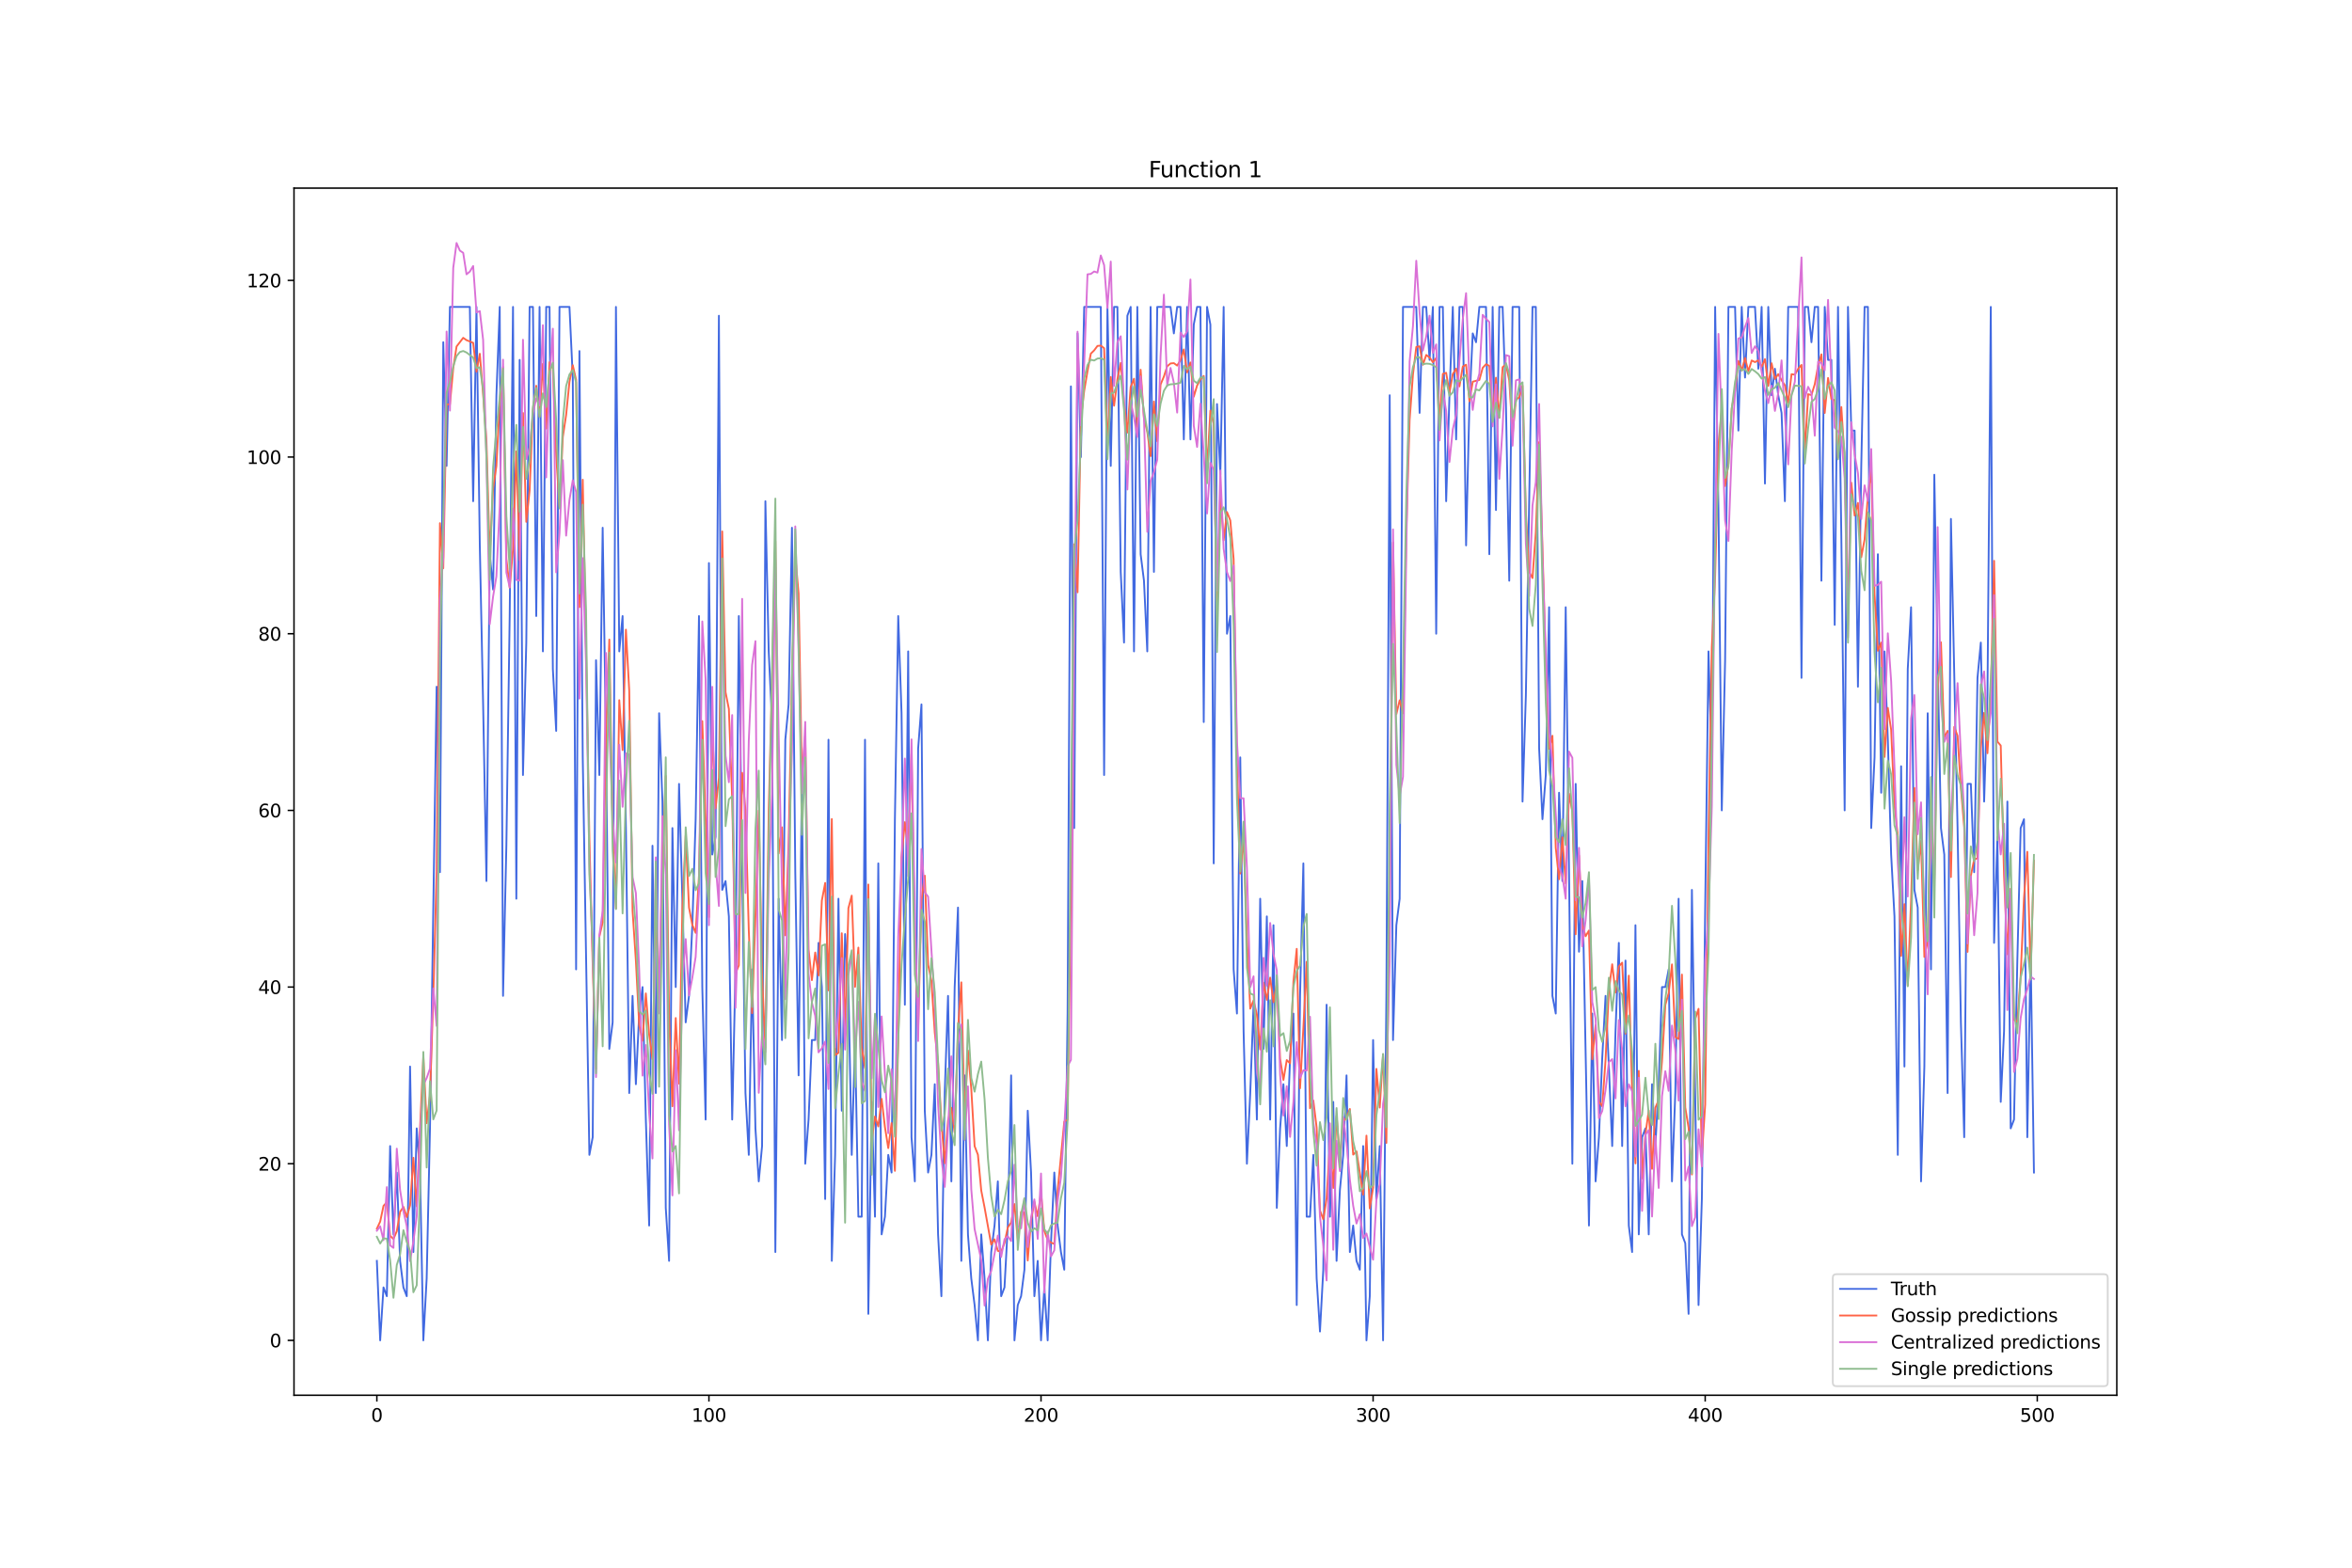 <?xml version="1.0" encoding="utf-8" standalone="no"?>
<!DOCTYPE svg PUBLIC "-//W3C//DTD SVG 1.1//EN"
  "http://www.w3.org/Graphics/SVG/1.1/DTD/svg11.dtd">
<svg xmlns:xlink="http://www.w3.org/1999/xlink" width="1296pt" height="864pt" viewBox="0 0 1296 864" xmlns="http://www.w3.org/2000/svg" version="1.1">
 <defs>
  <style type="text/css">*{stroke-linejoin: round; stroke-linecap: butt}</style>
 </defs>
 <g id="figure_1">
  <g id="patch_1">
   <path d="M 0 864 
L 1296 864 
L 1296 0 
L 0 0 
z
" style="fill: #ffffff"/>
  </g>
  <g id="axes_1">
   <g id="patch_2">
    <path d="M 162 768.96 
L 1166.4 768.96 
L 1166.4 103.68 
L 162 103.68 
z
" style="fill: #ffffff"/>
   </g>
   <g id="matplotlib.axis_1">
    <g id="xtick_1">
     <g id="line2d_1">
      <defs>
       <path id="m55fe88aa2c" d="M 0 0 
L 0 3.5 
" style="stroke: #000000; stroke-width: 0.8"/>
      </defs>
      <g>
       <use xlink:href="#m55fe88aa2c" x="207.655" y="768.96" style="stroke: #000000; stroke-width: 0.8"/>
      </g>
     </g>
     <g id="text_1">
      <!-- 0 -->
      <g transform="translate(204.473 783.558) scale(0.1 -0.1)">
       <defs>
        <path id="DejaVuSans-30" d="M 2034 4250 
Q 1547 4250 1301 3770 
Q 1056 3291 1056 2328 
Q 1056 1369 1301 889 
Q 1547 409 2034 409 
Q 2525 409 2770 889 
Q 3016 1369 3016 2328 
Q 3016 3291 2770 3770 
Q 2525 4250 2034 4250 
z
M 2034 4750 
Q 2819 4750 3233 4129 
Q 3647 3509 3647 2328 
Q 3647 1150 3233 529 
Q 2819 -91 2034 -91 
Q 1250 -91 836 529 
Q 422 1150 422 2328 
Q 422 3509 836 4129 
Q 1250 4750 2034 4750 
z
" transform="scale(0.016)"/>
       </defs>
       <use xlink:href="#DejaVuSans-30"/>
      </g>
     </g>
    </g>
    <g id="xtick_2">
     <g id="line2d_2">
      <g>
       <use xlink:href="#m55fe88aa2c" x="390.639" y="768.96" style="stroke: #000000; stroke-width: 0.8"/>
      </g>
     </g>
     <g id="text_2">
      <!-- 100 -->
      <g transform="translate(381.095 783.558) scale(0.1 -0.1)">
       <defs>
        <path id="DejaVuSans-31" d="M 794 531 
L 1825 531 
L 1825 4091 
L 703 3866 
L 703 4441 
L 1819 4666 
L 2450 4666 
L 2450 531 
L 3481 531 
L 3481 0 
L 794 0 
L 794 531 
z
" transform="scale(0.016)"/>
       </defs>
       <use xlink:href="#DejaVuSans-31"/>
       <use xlink:href="#DejaVuSans-30" x="63.623"/>
       <use xlink:href="#DejaVuSans-30" x="127.246"/>
      </g>
     </g>
    </g>
    <g id="xtick_3">
     <g id="line2d_3">
      <g>
       <use xlink:href="#m55fe88aa2c" x="573.623" y="768.96" style="stroke: #000000; stroke-width: 0.8"/>
      </g>
     </g>
     <g id="text_3">
      <!-- 200 -->
      <g transform="translate(564.079 783.558) scale(0.1 -0.1)">
       <defs>
        <path id="DejaVuSans-32" d="M 1228 531 
L 3431 531 
L 3431 0 
L 469 0 
L 469 531 
Q 828 903 1448 1529 
Q 2069 2156 2228 2338 
Q 2531 2678 2651 2914 
Q 2772 3150 2772 3378 
Q 2772 3750 2511 3984 
Q 2250 4219 1831 4219 
Q 1534 4219 1204 4116 
Q 875 4013 500 3803 
L 500 4441 
Q 881 4594 1212 4672 
Q 1544 4750 1819 4750 
Q 2544 4750 2975 4387 
Q 3406 4025 3406 3419 
Q 3406 3131 3298 2873 
Q 3191 2616 2906 2266 
Q 2828 2175 2409 1742 
Q 1991 1309 1228 531 
z
" transform="scale(0.016)"/>
       </defs>
       <use xlink:href="#DejaVuSans-32"/>
       <use xlink:href="#DejaVuSans-30" x="63.623"/>
       <use xlink:href="#DejaVuSans-30" x="127.246"/>
      </g>
     </g>
    </g>
    <g id="xtick_4">
     <g id="line2d_4">
      <g>
       <use xlink:href="#m55fe88aa2c" x="756.607" y="768.96" style="stroke: #000000; stroke-width: 0.8"/>
      </g>
     </g>
     <g id="text_4">
      <!-- 300 -->
      <g transform="translate(747.063 783.558) scale(0.1 -0.1)">
       <defs>
        <path id="DejaVuSans-33" d="M 2597 2516 
Q 3050 2419 3304 2112 
Q 3559 1806 3559 1356 
Q 3559 666 3084 287 
Q 2609 -91 1734 -91 
Q 1441 -91 1130 -33 
Q 819 25 488 141 
L 488 750 
Q 750 597 1062 519 
Q 1375 441 1716 441 
Q 2309 441 2620 675 
Q 2931 909 2931 1356 
Q 2931 1769 2642 2001 
Q 2353 2234 1838 2234 
L 1294 2234 
L 1294 2753 
L 1863 2753 
Q 2328 2753 2575 2939 
Q 2822 3125 2822 3475 
Q 2822 3834 2567 4026 
Q 2313 4219 1838 4219 
Q 1578 4219 1281 4162 
Q 984 4106 628 3988 
L 628 4550 
Q 988 4650 1302 4700 
Q 1616 4750 1894 4750 
Q 2613 4750 3031 4423 
Q 3450 4097 3450 3541 
Q 3450 3153 3228 2886 
Q 3006 2619 2597 2516 
z
" transform="scale(0.016)"/>
       </defs>
       <use xlink:href="#DejaVuSans-33"/>
       <use xlink:href="#DejaVuSans-30" x="63.623"/>
       <use xlink:href="#DejaVuSans-30" x="127.246"/>
      </g>
     </g>
    </g>
    <g id="xtick_5">
     <g id="line2d_5">
      <g>
       <use xlink:href="#m55fe88aa2c" x="939.591" y="768.96" style="stroke: #000000; stroke-width: 0.8"/>
      </g>
     </g>
     <g id="text_5">
      <!-- 400 -->
      <g transform="translate(930.047 783.558) scale(0.1 -0.1)">
       <defs>
        <path id="DejaVuSans-34" d="M 2419 4116 
L 825 1625 
L 2419 1625 
L 2419 4116 
z
M 2253 4666 
L 3047 4666 
L 3047 1625 
L 3713 1625 
L 3713 1100 
L 3047 1100 
L 3047 0 
L 2419 0 
L 2419 1100 
L 313 1100 
L 313 1709 
L 2253 4666 
z
" transform="scale(0.016)"/>
       </defs>
       <use xlink:href="#DejaVuSans-34"/>
       <use xlink:href="#DejaVuSans-30" x="63.623"/>
       <use xlink:href="#DejaVuSans-30" x="127.246"/>
      </g>
     </g>
    </g>
    <g id="xtick_6">
     <g id="line2d_6">
      <g>
       <use xlink:href="#m55fe88aa2c" x="1122.575" y="768.96" style="stroke: #000000; stroke-width: 0.8"/>
      </g>
     </g>
     <g id="text_6">
      <!-- 500 -->
      <g transform="translate(1113.032 783.558) scale(0.1 -0.1)">
       <defs>
        <path id="DejaVuSans-35" d="M 691 4666 
L 3169 4666 
L 3169 4134 
L 1269 4134 
L 1269 2991 
Q 1406 3038 1543 3061 
Q 1681 3084 1819 3084 
Q 2600 3084 3056 2656 
Q 3513 2228 3513 1497 
Q 3513 744 3044 326 
Q 2575 -91 1722 -91 
Q 1428 -91 1123 -41 
Q 819 9 494 109 
L 494 744 
Q 775 591 1075 516 
Q 1375 441 1709 441 
Q 2250 441 2565 725 
Q 2881 1009 2881 1497 
Q 2881 1984 2565 2268 
Q 2250 2553 1709 2553 
Q 1456 2553 1204 2497 
Q 953 2441 691 2322 
L 691 4666 
z
" transform="scale(0.016)"/>
       </defs>
       <use xlink:href="#DejaVuSans-35"/>
       <use xlink:href="#DejaVuSans-30" x="63.623"/>
       <use xlink:href="#DejaVuSans-30" x="127.246"/>
      </g>
     </g>
    </g>
   </g>
   <g id="matplotlib.axis_2">
    <g id="ytick_1">
     <g id="line2d_7">
      <defs>
       <path id="m8a43884919" d="M 0 0 
L -3.5 0 
" style="stroke: #000000; stroke-width: 0.8"/>
      </defs>
      <g>
       <use xlink:href="#m8a43884919" x="162" y="738.72" style="stroke: #000000; stroke-width: 0.8"/>
      </g>
     </g>
     <g id="text_7">
      <!-- 0 -->
      <g transform="translate(148.637 742.519) scale(0.1 -0.1)">
       <use xlink:href="#DejaVuSans-30"/>
      </g>
     </g>
    </g>
    <g id="ytick_2">
     <g id="line2d_8">
      <g>
       <use xlink:href="#m8a43884919" x="162" y="641.356" style="stroke: #000000; stroke-width: 0.8"/>
      </g>
     </g>
     <g id="text_8">
      <!-- 20 -->
      <g transform="translate(142.275 645.155) scale(0.1 -0.1)">
       <use xlink:href="#DejaVuSans-32"/>
       <use xlink:href="#DejaVuSans-30" x="63.623"/>
      </g>
     </g>
    </g>
    <g id="ytick_3">
     <g id="line2d_9">
      <g>
       <use xlink:href="#m8a43884919" x="162" y="543.993" style="stroke: #000000; stroke-width: 0.8"/>
      </g>
     </g>
     <g id="text_9">
      <!-- 40 -->
      <g transform="translate(142.275 547.792) scale(0.1 -0.1)">
       <use xlink:href="#DejaVuSans-34"/>
       <use xlink:href="#DejaVuSans-30" x="63.623"/>
      </g>
     </g>
    </g>
    <g id="ytick_4">
     <g id="line2d_10">
      <g>
       <use xlink:href="#m8a43884919" x="162" y="446.629" style="stroke: #000000; stroke-width: 0.8"/>
      </g>
     </g>
     <g id="text_10">
      <!-- 60 -->
      <g transform="translate(142.275 450.428) scale(0.1 -0.1)">
       <defs>
        <path id="DejaVuSans-36" d="M 2113 2584 
Q 1688 2584 1439 2293 
Q 1191 2003 1191 1497 
Q 1191 994 1439 701 
Q 1688 409 2113 409 
Q 2538 409 2786 701 
Q 3034 994 3034 1497 
Q 3034 2003 2786 2293 
Q 2538 2584 2113 2584 
z
M 3366 4563 
L 3366 3988 
Q 3128 4100 2886 4159 
Q 2644 4219 2406 4219 
Q 1781 4219 1451 3797 
Q 1122 3375 1075 2522 
Q 1259 2794 1537 2939 
Q 1816 3084 2150 3084 
Q 2853 3084 3261 2657 
Q 3669 2231 3669 1497 
Q 3669 778 3244 343 
Q 2819 -91 2113 -91 
Q 1303 -91 875 529 
Q 447 1150 447 2328 
Q 447 3434 972 4092 
Q 1497 4750 2381 4750 
Q 2619 4750 2861 4703 
Q 3103 4656 3366 4563 
z
" transform="scale(0.016)"/>
       </defs>
       <use xlink:href="#DejaVuSans-36"/>
       <use xlink:href="#DejaVuSans-30" x="63.623"/>
      </g>
     </g>
    </g>
    <g id="ytick_5">
     <g id="line2d_11">
      <g>
       <use xlink:href="#m8a43884919" x="162" y="349.265" style="stroke: #000000; stroke-width: 0.8"/>
      </g>
     </g>
     <g id="text_11">
      <!-- 80 -->
      <g transform="translate(142.275 353.064) scale(0.1 -0.1)">
       <defs>
        <path id="DejaVuSans-38" d="M 2034 2216 
Q 1584 2216 1326 1975 
Q 1069 1734 1069 1313 
Q 1069 891 1326 650 
Q 1584 409 2034 409 
Q 2484 409 2743 651 
Q 3003 894 3003 1313 
Q 3003 1734 2745 1975 
Q 2488 2216 2034 2216 
z
M 1403 2484 
Q 997 2584 770 2862 
Q 544 3141 544 3541 
Q 544 4100 942 4425 
Q 1341 4750 2034 4750 
Q 2731 4750 3128 4425 
Q 3525 4100 3525 3541 
Q 3525 3141 3298 2862 
Q 3072 2584 2669 2484 
Q 3125 2378 3379 2068 
Q 3634 1759 3634 1313 
Q 3634 634 3220 271 
Q 2806 -91 2034 -91 
Q 1263 -91 848 271 
Q 434 634 434 1313 
Q 434 1759 690 2068 
Q 947 2378 1403 2484 
z
M 1172 3481 
Q 1172 3119 1398 2916 
Q 1625 2713 2034 2713 
Q 2441 2713 2670 2916 
Q 2900 3119 2900 3481 
Q 2900 3844 2670 4047 
Q 2441 4250 2034 4250 
Q 1625 4250 1398 4047 
Q 1172 3844 1172 3481 
z
" transform="scale(0.016)"/>
       </defs>
       <use xlink:href="#DejaVuSans-38"/>
       <use xlink:href="#DejaVuSans-30" x="63.623"/>
      </g>
     </g>
    </g>
    <g id="ytick_6">
     <g id="line2d_12">
      <g>
       <use xlink:href="#m8a43884919" x="162" y="251.901" style="stroke: #000000; stroke-width: 0.8"/>
      </g>
     </g>
     <g id="text_12">
      <!-- 100 -->
      <g transform="translate(135.912 255.701) scale(0.1 -0.1)">
       <use xlink:href="#DejaVuSans-31"/>
       <use xlink:href="#DejaVuSans-30" x="63.623"/>
       <use xlink:href="#DejaVuSans-30" x="127.246"/>
      </g>
     </g>
    </g>
    <g id="ytick_7">
     <g id="line2d_13">
      <g>
       <use xlink:href="#m8a43884919" x="162" y="154.538" style="stroke: #000000; stroke-width: 0.8"/>
      </g>
     </g>
     <g id="text_13">
      <!-- 120 -->
      <g transform="translate(135.912 158.337) scale(0.1 -0.1)">
       <use xlink:href="#DejaVuSans-31"/>
       <use xlink:href="#DejaVuSans-32" x="63.623"/>
       <use xlink:href="#DejaVuSans-30" x="127.246"/>
      </g>
     </g>
    </g>
   </g>
   <g id="line2d_14">
    <path d="M 207.655 694.906 
L 209.484 738.72 
L 211.314 709.511 
L 213.144 714.379 
L 214.974 631.62 
L 216.804 680.302 
L 218.634 646.224 
L 220.463 694.906 
L 222.293 709.511 
L 224.123 714.379 
L 225.953 587.806 
L 227.783 690.038 
L 229.613 621.884 
L 231.442 646.224 
L 233.272 738.72 
L 235.102 704.643 
L 236.932 621.884 
L 240.592 378.474 
L 242.422 480.706 
L 244.251 188.615 
L 246.081 256.77 
L 247.911 169.142 
L 258.89 169.142 
L 260.72 276.242 
L 262.55 169.142 
L 264.38 300.583 
L 266.209 388.211 
L 268.039 485.574 
L 269.869 305.451 
L 271.699 324.924 
L 273.529 217.824 
L 275.359 169.142 
L 277.189 548.861 
L 279.018 466.102 
L 280.848 339.529 
L 282.678 169.142 
L 284.508 495.311 
L 286.338 198.351 
L 288.168 427.156 
L 289.997 354.133 
L 291.827 169.142 
L 293.657 169.142 
L 295.487 339.529 
L 297.317 169.142 
L 299.147 359.001 
L 300.976 169.142 
L 302.806 169.142 
L 304.636 368.738 
L 306.466 402.815 
L 308.296 169.142 
L 313.785 169.142 
L 315.615 208.088 
L 317.445 534.256 
L 319.275 193.483 
L 321.105 417.42 
L 324.764 636.488 
L 326.594 626.752 
L 328.424 363.87 
L 330.254 427.156 
L 332.084 290.847 
L 333.914 407.683 
L 335.743 578.07 
L 337.573 563.465 
L 339.403 169.142 
L 341.233 359.001 
L 343.063 339.529 
L 344.893 456.365 
L 346.723 602.411 
L 348.552 548.861 
L 350.382 597.543 
L 352.212 558.597 
L 354.042 543.993 
L 355.872 617.015 
L 357.702 675.434 
L 359.531 466.102 
L 361.361 602.411 
L 363.191 393.079 
L 365.021 441.761 
L 366.851 665.697 
L 368.681 694.906 
L 370.51 456.365 
L 372.34 543.993 
L 374.17 432.024 
L 376 495.311 
L 377.83 563.465 
L 379.66 548.861 
L 381.489 509.915 
L 383.319 451.497 
L 385.149 339.529 
L 386.979 543.993 
L 388.809 617.015 
L 390.639 310.32 
L 392.469 470.97 
L 394.298 461.233 
L 396.128 174.01 
L 397.958 490.443 
L 399.788 485.574 
L 401.618 505.047 
L 403.448 617.015 
L 405.277 534.256 
L 407.107 339.529 
L 408.937 480.706 
L 410.767 602.411 
L 412.597 636.488 
L 414.427 534.256 
L 416.256 621.884 
L 418.086 651.093 
L 419.916 631.62 
L 421.746 276.242 
L 423.576 359.001 
L 425.406 397.947 
L 427.236 690.038 
L 429.065 495.311 
L 430.895 573.202 
L 432.725 407.683 
L 434.555 388.211 
L 436.385 290.847 
L 438.215 480.706 
L 440.044 592.674 
L 441.874 427.156 
L 443.704 641.356 
L 445.534 617.015 
L 447.364 573.202 
L 449.194 573.202 
L 451.023 519.652 
L 452.853 543.993 
L 454.683 660.829 
L 456.513 407.683 
L 458.343 694.906 
L 460.173 636.488 
L 462.003 495.311 
L 463.832 612.147 
L 465.662 514.783 
L 467.492 543.993 
L 469.322 636.488 
L 471.152 573.202 
L 472.982 670.565 
L 474.811 670.565 
L 476.641 407.683 
L 478.471 724.115 
L 480.301 607.279 
L 482.131 670.565 
L 483.961 475.838 
L 485.79 680.302 
L 487.62 670.565 
L 489.45 636.488 
L 491.28 646.224 
L 493.11 451.497 
L 494.94 339.529 
L 496.77 393.079 
L 498.599 553.729 
L 500.429 359.001 
L 502.259 626.752 
L 504.089 651.093 
L 505.919 412.552 
L 507.749 388.211 
L 509.578 612.147 
L 511.408 646.224 
L 513.238 636.488 
L 515.068 597.543 
L 516.898 680.302 
L 518.728 714.379 
L 520.557 602.411 
L 522.387 548.861 
L 524.217 651.093 
L 526.047 543.993 
L 527.877 500.179 
L 529.707 694.906 
L 531.536 592.674 
L 533.366 680.302 
L 535.196 704.643 
L 537.026 719.247 
L 538.856 738.72 
L 540.686 680.302 
L 542.516 704.643 
L 544.345 738.72 
L 546.175 690.038 
L 548.005 675.434 
L 549.835 651.093 
L 551.665 714.379 
L 553.495 709.511 
L 555.324 675.434 
L 557.154 592.674 
L 558.984 738.72 
L 560.814 719.247 
L 562.644 714.379 
L 564.474 699.775 
L 566.303 612.147 
L 568.133 646.224 
L 569.963 714.379 
L 571.793 694.906 
L 573.623 738.72 
L 575.453 709.511 
L 577.283 738.72 
L 579.112 685.17 
L 580.942 646.224 
L 582.772 675.434 
L 584.602 690.038 
L 586.432 699.775 
L 588.262 558.597 
L 590.091 212.956 
L 591.921 456.365 
L 593.751 183.747 
L 595.581 251.901 
L 597.411 169.142 
L 606.56 169.142 
L 608.39 427.156 
L 610.22 169.142 
L 612.05 256.77 
L 613.879 169.142 
L 615.709 169.142 
L 617.539 315.188 
L 619.369 354.133 
L 621.199 174.01 
L 623.029 169.142 
L 624.858 359.001 
L 626.688 169.142 
L 628.518 305.451 
L 630.348 320.056 
L 632.178 359.001 
L 634.008 169.142 
L 635.837 315.188 
L 637.667 169.142 
L 644.987 169.142 
L 646.817 183.747 
L 648.646 169.142 
L 650.476 169.142 
L 652.306 242.165 
L 654.136 169.142 
L 655.966 242.165 
L 657.796 178.879 
L 659.625 169.142 
L 661.455 169.142 
L 663.285 397.947 
L 665.115 169.142 
L 666.945 178.879 
L 668.775 475.838 
L 670.604 222.692 
L 672.434 261.638 
L 674.264 169.142 
L 676.094 349.265 
L 677.924 339.529 
L 679.754 534.256 
L 681.583 558.597 
L 683.413 417.42 
L 685.243 568.333 
L 687.073 641.356 
L 688.903 602.411 
L 690.733 553.729 
L 692.563 617.015 
L 694.392 495.311 
L 696.222 578.07 
L 698.052 505.047 
L 699.882 617.015 
L 701.712 509.915 
L 703.542 665.697 
L 705.371 621.884 
L 707.201 597.543 
L 709.031 631.62 
L 710.861 582.938 
L 712.691 558.597 
L 714.521 719.247 
L 716.35 548.861 
L 718.18 475.838 
L 720.01 670.565 
L 721.84 670.565 
L 723.67 636.488 
L 725.5 704.643 
L 727.33 733.852 
L 729.159 699.775 
L 730.989 553.729 
L 732.819 670.565 
L 734.649 607.279 
L 736.479 694.906 
L 738.309 655.961 
L 740.138 636.488 
L 741.968 592.674 
L 743.798 690.038 
L 745.628 675.434 
L 747.458 694.906 
L 749.288 699.775 
L 751.117 631.62 
L 752.947 738.72 
L 754.777 714.379 
L 756.607 573.202 
L 758.437 660.829 
L 760.267 631.62 
L 762.097 738.72 
L 763.926 548.861 
L 765.756 217.824 
L 767.586 573.202 
L 769.416 509.915 
L 771.246 495.311 
L 773.076 169.142 
L 780.395 169.142 
L 782.225 227.56 
L 784.055 169.142 
L 785.884 169.142 
L 787.714 198.351 
L 789.544 169.142 
L 791.374 349.265 
L 793.204 169.142 
L 795.034 169.142 
L 796.864 276.242 
L 798.693 217.824 
L 800.523 169.142 
L 802.353 242.165 
L 804.183 169.142 
L 806.013 169.142 
L 807.843 300.583 
L 809.672 222.692 
L 811.502 183.747 
L 813.332 188.615 
L 815.162 169.142 
L 818.822 169.142 
L 820.651 305.451 
L 822.481 169.142 
L 824.311 281.111 
L 826.141 169.142 
L 827.971 169.142 
L 829.801 222.692 
L 831.63 320.056 
L 833.46 169.142 
L 837.12 169.142 
L 838.95 441.761 
L 840.78 383.342 
L 844.439 169.142 
L 846.269 169.142 
L 848.099 412.552 
L 849.929 451.497 
L 851.759 427.156 
L 853.589 334.661 
L 855.418 548.861 
L 857.248 558.597 
L 859.078 436.892 
L 860.908 485.574 
L 862.738 334.661 
L 864.568 480.706 
L 866.397 641.356 
L 868.227 432.024 
L 870.057 524.52 
L 871.887 485.574 
L 875.547 675.434 
L 877.377 558.597 
L 879.206 651.093 
L 881.036 626.752 
L 882.866 582.938 
L 884.696 548.861 
L 886.526 587.806 
L 888.356 631.62 
L 890.185 568.333 
L 892.015 519.652 
L 893.845 631.62 
L 895.675 529.388 
L 897.505 675.434 
L 899.335 690.038 
L 901.164 509.915 
L 902.994 680.302 
L 904.824 626.752 
L 906.654 621.884 
L 908.484 680.302 
L 910.314 597.543 
L 912.144 631.62 
L 913.973 597.543 
L 915.803 543.993 
L 917.633 543.993 
L 919.463 534.256 
L 921.293 651.093 
L 923.123 602.411 
L 924.952 495.311 
L 926.782 680.302 
L 928.612 685.17 
L 930.442 724.115 
L 932.272 490.443 
L 935.931 719.247 
L 937.761 660.829 
L 939.591 500.179 
L 941.421 359.001 
L 943.251 422.288 
L 945.081 169.142 
L 946.911 281.111 
L 948.74 446.629 
L 950.57 363.87 
L 952.4 169.142 
L 956.06 169.142 
L 957.89 237.297 
L 959.719 169.142 
L 961.549 208.088 
L 963.379 169.142 
L 967.039 169.142 
L 968.869 203.22 
L 970.698 169.142 
L 972.528 266.506 
L 974.358 169.142 
L 976.188 217.824 
L 978.018 203.22 
L 979.848 217.824 
L 981.678 227.56 
L 983.507 276.242 
L 985.337 169.142 
L 990.827 169.142 
L 992.657 373.606 
L 994.486 169.142 
L 996.316 169.142 
L 998.146 188.615 
L 999.976 169.142 
L 1001.806 169.142 
L 1003.636 320.056 
L 1005.465 169.142 
L 1007.295 198.351 
L 1009.125 198.351 
L 1010.955 344.397 
L 1012.785 169.142 
L 1014.615 295.715 
L 1016.444 446.629 
L 1018.274 169.142 
L 1020.104 237.297 
L 1021.934 237.297 
L 1023.764 378.474 
L 1025.594 256.77 
L 1027.424 169.142 
L 1029.253 169.142 
L 1031.083 456.365 
L 1032.913 417.42 
L 1034.743 305.451 
L 1036.573 436.892 
L 1038.403 359.001 
L 1040.232 407.683 
L 1042.062 470.97 
L 1043.892 505.047 
L 1045.722 636.488 
L 1047.552 422.288 
L 1049.382 587.806 
L 1051.211 368.738 
L 1053.041 334.661 
L 1054.871 490.443 
L 1056.701 500.179 
L 1058.531 651.093 
L 1060.361 587.806 
L 1062.191 393.079 
L 1064.02 534.256 
L 1065.85 261.638 
L 1067.68 363.87 
L 1069.51 456.365 
L 1071.34 470.97 
L 1073.17 602.411 
L 1074.999 285.979 
L 1078.659 456.365 
L 1080.489 563.465 
L 1082.319 626.752 
L 1084.149 432.024 
L 1085.978 432.024 
L 1087.808 480.706 
L 1089.638 373.606 
L 1091.468 354.133 
L 1093.298 441.761 
L 1095.128 383.342 
L 1096.958 169.142 
L 1098.787 519.652 
L 1100.617 461.233 
L 1102.447 607.279 
L 1104.277 568.333 
L 1106.107 441.761 
L 1107.937 621.884 
L 1109.766 617.015 
L 1111.596 529.388 
L 1113.426 456.365 
L 1115.256 451.497 
L 1117.086 626.752 
L 1118.916 524.52 
L 1120.745 646.224 
L 1120.745 646.224 
" clip-path="url(#p0968096800)" style="fill: none; stroke: #4169e1; stroke-linecap: square"/>
   </g>
   <g id="line2d_15">
    <path d="M 207.655 677.164 
L 209.484 673.249 
L 211.314 664.595 
L 213.144 662.587 
L 214.974 681.119 
L 216.804 682.835 
L 218.634 678.599 
L 220.463 667.91 
L 222.293 665.138 
L 224.123 670.798 
L 225.953 664.302 
L 227.783 638.084 
L 229.613 664.845 
L 231.442 621.925 
L 233.272 582.327 
L 235.102 619.019 
L 236.932 603.656 
L 238.762 549.405 
L 240.592 480.251 
L 242.422 288.33 
L 244.251 313.171 
L 246.081 222.789 
L 247.911 222.957 
L 249.741 202.955 
L 251.571 190.963 
L 255.23 186.187 
L 257.06 187.467 
L 260.72 188.934 
L 262.55 204.856 
L 264.38 194.983 
L 266.209 217.352 
L 268.039 242.785 
L 269.869 305.998 
L 271.699 269.163 
L 273.529 256.872 
L 275.359 221.628 
L 277.189 202.31 
L 279.018 307.976 
L 280.848 323.846 
L 282.678 302.584 
L 284.508 248.787 
L 286.338 308.713 
L 288.168 227.605 
L 289.997 287.615 
L 291.827 270.41 
L 293.657 225.885 
L 295.487 212.622 
L 297.317 229.414 
L 299.147 200.518 
L 300.976 236.226 
L 302.806 199.635 
L 304.636 203.146 
L 306.466 251.04 
L 308.296 279.274 
L 310.126 240.808 
L 311.956 228.676 
L 313.785 210.372 
L 315.615 201.287 
L 317.445 209.385 
L 319.275 334.628 
L 321.105 264.377 
L 322.935 357.695 
L 324.764 462.152 
L 326.594 531.914 
L 328.424 589.209 
L 330.254 516.219 
L 332.084 508.345 
L 333.914 406.377 
L 335.743 352.48 
L 337.573 457.855 
L 339.403 500.678 
L 341.233 385.892 
L 343.063 413.404 
L 344.893 347.031 
L 346.723 380.594 
L 348.552 501.891 
L 350.382 529.469 
L 352.212 564.945 
L 354.042 573.599 
L 355.872 547.515 
L 357.702 570.273 
L 359.531 583.715 
L 361.361 501.983 
L 363.191 546.423 
L 365.021 474.182 
L 366.851 427.651 
L 368.681 560.383 
L 370.51 609.702 
L 372.34 561.067 
L 374.17 597.22 
L 376 500.549 
L 377.83 460.61 
L 379.66 500.191 
L 381.489 509.752 
L 383.319 514.134 
L 385.149 482.58 
L 386.979 397.434 
L 390.639 505.46 
L 392.469 401.685 
L 394.298 445.517 
L 396.128 428.717 
L 397.958 292.896 
L 399.788 381.467 
L 401.618 390.719 
L 403.448 440.69 
L 405.277 536.437 
L 407.107 532.086 
L 408.937 425.907 
L 410.767 446.659 
L 412.597 512.759 
L 414.427 558.376 
L 416.256 505.159 
L 418.086 446.72 
L 419.916 538.018 
L 421.746 577.379 
L 423.576 446.681 
L 425.406 375.043 
L 427.236 298.307 
L 429.065 470.393 
L 430.895 455.95 
L 432.725 515.495 
L 434.555 463.735 
L 436.385 374.874 
L 438.215 306.367 
L 440.044 327.131 
L 441.874 427.856 
L 443.704 405.512 
L 445.534 523.242 
L 447.364 540.183 
L 449.194 524.98 
L 451.023 537.618 
L 452.853 496.349 
L 454.683 486.62 
L 456.513 545.844 
L 458.343 451.379 
L 460.173 581.596 
L 462.003 580.223 
L 463.832 514.334 
L 465.662 567.188 
L 467.492 500.514 
L 469.322 493.589 
L 471.152 543.874 
L 472.982 522.256 
L 474.811 577.253 
L 476.641 588.702 
L 478.471 487.47 
L 480.301 629.033 
L 482.131 615.359 
L 483.961 620.826 
L 485.79 605.605 
L 487.62 621.153 
L 489.45 632.75 
L 491.28 618.981 
L 493.11 645.288 
L 494.94 575.137 
L 496.77 472.453 
L 498.599 453.108 
L 500.429 467.876 
L 502.259 415.465 
L 504.089 520.388 
L 505.919 567.265 
L 507.749 496.226 
L 509.578 482.615 
L 511.408 531.794 
L 513.238 540.639 
L 515.068 569.07 
L 516.898 585.748 
L 518.728 618.324 
L 520.557 641.13 
L 522.387 617.483 
L 524.217 610.564 
L 526.047 624.1 
L 527.877 567.16 
L 529.707 541.391 
L 531.536 615.805 
L 533.366 578.986 
L 535.196 600.169 
L 537.026 631.687 
L 538.856 636.397 
L 540.686 656.134 
L 542.516 665.464 
L 546.175 685.947 
L 548.005 683.009 
L 549.835 689.407 
L 551.665 689.822 
L 553.495 685.075 
L 555.324 676.478 
L 557.154 673.806 
L 558.984 663.604 
L 560.814 683.345 
L 562.644 667.872 
L 564.474 668.185 
L 566.303 694.696 
L 568.133 672.627 
L 569.963 662.341 
L 571.793 670.254 
L 573.623 657.175 
L 575.453 678.369 
L 577.283 683.415 
L 579.112 684.803 
L 580.942 685.596 
L 582.772 656.47 
L 586.432 618.182 
L 588.262 617.075 
L 590.091 492.906 
L 591.921 299.974 
L 593.751 326.445 
L 595.581 230.954 
L 597.411 215.391 
L 599.241 204.534 
L 601.07 194.883 
L 602.9 193.109 
L 604.73 190.64 
L 606.56 190.476 
L 608.39 191.884 
L 610.22 245.386 
L 612.05 207.764 
L 613.879 223.614 
L 615.709 209.032 
L 617.539 200.033 
L 619.369 221.94 
L 621.199 238.398 
L 623.029 213.217 
L 624.858 208.722 
L 626.688 235.272 
L 628.518 203.781 
L 630.348 230.683 
L 632.178 237.931 
L 634.008 251.391 
L 635.837 221.302 
L 637.667 243.196 
L 639.497 211.932 
L 641.327 207.531 
L 643.157 201.866 
L 644.987 200.304 
L 646.817 200.129 
L 648.646 201.473 
L 650.476 198.568 
L 652.306 192.575 
L 654.136 205.248 
L 655.966 199.75 
L 657.796 218.629 
L 659.625 212.472 
L 661.455 209.112 
L 663.285 207.2 
L 665.115 259.256 
L 666.945 226.248 
L 668.775 233.33 
L 670.604 339.255 
L 672.434 271.15 
L 674.264 297.804 
L 676.094 282.185 
L 677.924 286.825 
L 679.754 308.139 
L 681.583 418.742 
L 683.413 481.416 
L 685.243 461.215 
L 687.073 516.194 
L 688.903 555.907 
L 690.733 551.359 
L 692.563 559.093 
L 694.392 578.375 
L 696.222 541.552 
L 698.052 551.026 
L 699.882 538.789 
L 701.712 552.348 
L 703.542 542.094 
L 705.371 583.534 
L 707.201 595.183 
L 709.031 584.228 
L 710.861 586.046 
L 712.691 541.206 
L 714.521 522.928 
L 716.35 599.8 
L 718.18 566.465 
L 720.01 530.062 
L 721.84 610.772 
L 723.67 606.549 
L 725.5 621.46 
L 727.33 667.14 
L 729.159 672.012 
L 730.989 660.473 
L 732.819 629.633 
L 734.649 654.744 
L 736.479 615.033 
L 738.309 637.875 
L 740.138 618.158 
L 741.968 615.878 
L 743.798 611.182 
L 745.628 636.335 
L 747.458 634.577 
L 751.117 658.393 
L 752.947 625.877 
L 754.777 665.992 
L 756.607 654.527 
L 758.437 589.091 
L 760.267 610.418 
L 762.097 581.14 
L 763.926 629.9 
L 765.756 483.586 
L 767.586 298.967 
L 769.416 393.606 
L 771.246 385.943 
L 773.076 393.113 
L 774.905 292.641 
L 776.735 231.412 
L 778.565 206.421 
L 780.395 191.215 
L 782.225 190.842 
L 784.055 201.027 
L 785.884 195.618 
L 787.714 197.022 
L 789.544 199.629 
L 791.374 197.274 
L 793.204 231.183 
L 795.034 206.053 
L 796.864 205.471 
L 798.693 216.441 
L 800.523 206.136 
L 802.353 203.145 
L 804.183 212.977 
L 806.013 202.002 
L 807.843 201.007 
L 809.672 221.153 
L 811.502 210.357 
L 815.162 209.399 
L 816.992 202.731 
L 818.822 200.72 
L 820.651 201.662 
L 822.481 228.221 
L 824.311 208.145 
L 826.141 230.303 
L 827.971 202.345 
L 829.801 200.77 
L 831.63 209.6 
L 833.46 239.865 
L 835.29 220.345 
L 837.12 218.972 
L 838.95 212.54 
L 840.78 282.481 
L 842.61 315.217 
L 844.439 318.599 
L 846.269 293.354 
L 848.099 243.67 
L 849.929 301.507 
L 851.759 366.089 
L 853.589 412.744 
L 855.418 405.491 
L 857.248 467.193 
L 859.078 484.608 
L 860.908 461.496 
L 862.738 486.949 
L 864.568 437.412 
L 866.397 447.3 
L 868.227 514.907 
L 870.057 471.516 
L 871.887 509.787 
L 873.717 515.982 
L 875.547 512.826 
L 877.377 583.8 
L 879.206 565.023 
L 881.036 607.107 
L 882.866 609.703 
L 884.696 584.096 
L 886.526 545.825 
L 888.356 531.443 
L 890.185 547.009 
L 892.015 532.635 
L 893.845 530.536 
L 895.675 569.658 
L 897.505 537.709 
L 899.335 600.657 
L 901.164 641.187 
L 902.994 590.181 
L 904.824 649.511 
L 906.654 625.179 
L 908.484 612.037 
L 910.314 644.206 
L 912.144 610.519 
L 913.973 606.227 
L 915.803 584.853 
L 917.633 553.789 
L 919.463 547.439 
L 921.293 531.514 
L 923.123 571.529 
L 924.952 572.629 
L 926.782 537.111 
L 928.612 610.401 
L 930.442 621.482 
L 932.272 647.298 
L 934.102 561.596 
L 935.931 555.982 
L 937.761 637.56 
L 939.591 608.702 
L 941.421 464.079 
L 943.251 356.818 
L 945.081 317.565 
L 946.911 245.591 
L 948.74 225.471 
L 950.57 267.883 
L 952.4 255.559 
L 954.23 224.88 
L 956.06 215.52 
L 957.89 198.909 
L 959.719 204.181 
L 961.549 197.279 
L 963.379 204.631 
L 965.209 198.666 
L 967.039 199.566 
L 968.869 198.586 
L 970.698 202.202 
L 972.528 197.946 
L 974.358 212.696 
L 976.188 200.193 
L 978.018 208.836 
L 979.848 206.185 
L 981.678 209.557 
L 983.507 212.336 
L 985.337 221.854 
L 987.167 206.219 
L 988.997 206.514 
L 990.827 203.262 
L 992.657 201.121 
L 994.486 249.328 
L 996.316 217.249 
L 998.146 217.714 
L 999.976 211.739 
L 1001.806 201.538 
L 1003.636 195.286 
L 1005.465 227.602 
L 1007.295 208.308 
L 1009.125 219.925 
L 1010.955 220.547 
L 1012.785 252.29 
L 1014.615 224.318 
L 1016.444 253.049 
L 1018.274 336.631 
L 1020.104 265.999 
L 1021.934 284.144 
L 1023.764 277.188 
L 1025.594 307.108 
L 1027.424 297.333 
L 1029.253 273.094 
L 1031.083 259.136 
L 1032.913 327.572 
L 1034.743 358.669 
L 1036.573 354.122 
L 1038.403 417.194 
L 1040.232 390.138 
L 1042.062 402.191 
L 1043.892 443.831 
L 1045.722 460.215 
L 1047.552 526.816 
L 1049.382 498.293 
L 1051.211 543.052 
L 1053.041 496.466 
L 1054.871 434.226 
L 1056.701 479.648 
L 1058.531 463.345 
L 1060.361 527.401 
L 1062.191 518.823 
L 1064.02 447.733 
L 1065.85 485.439 
L 1067.68 380.708 
L 1069.51 353.967 
L 1071.34 406.429 
L 1073.17 402.81 
L 1074.999 483.378 
L 1076.829 400.634 
L 1078.659 405.549 
L 1080.489 434.137 
L 1082.319 455.946 
L 1084.149 524.614 
L 1085.978 482.625 
L 1087.808 473.623 
L 1089.638 473.03 
L 1091.468 412.145 
L 1093.298 392.844 
L 1095.128 415.14 
L 1096.958 382.705 
L 1098.787 309.089 
L 1100.617 408.713 
L 1102.447 410.907 
L 1104.277 482.591 
L 1106.107 525.949 
L 1107.937 489.79 
L 1109.766 562.058 
L 1111.596 563.204 
L 1113.426 537.794 
L 1115.256 495.069 
L 1117.086 469.45 
L 1118.916 536.83 
L 1120.745 474.328 
L 1120.745 474.328 
" clip-path="url(#p0968096800)" style="fill: none; stroke: #ff6347; stroke-linecap: square"/>
   </g>
   <g id="line2d_16">
    <path d="M 207.655 678.278 
L 209.484 675.85 
L 211.314 683.485 
L 213.144 654.256 
L 214.974 686.36 
L 216.804 687.739 
L 218.634 633.058 
L 220.463 655.916 
L 222.293 667.502 
L 224.123 675.661 
L 225.953 695.044 
L 227.783 684.188 
L 229.613 670.383 
L 231.442 624.628 
L 233.272 597.976 
L 235.102 594.138 
L 236.932 588.964 
L 238.762 544.761 
L 240.592 565.408 
L 242.422 330.559 
L 244.251 307.385 
L 246.081 182.728 
L 247.911 226.302 
L 249.741 147.655 
L 251.571 133.92 
L 253.401 138.129 
L 255.23 139.33 
L 257.06 151.189 
L 258.89 149.686 
L 260.72 146.611 
L 262.55 172.19 
L 264.38 171.454 
L 266.209 187.316 
L 268.039 253.488 
L 269.869 344.013 
L 271.699 328.793 
L 273.529 317.626 
L 275.359 278.893 
L 277.189 198.227 
L 279.018 315.539 
L 280.848 323.664 
L 282.678 280.168 
L 284.508 319.608 
L 286.338 319.97 
L 288.168 187.238 
L 289.997 252.961 
L 291.827 246.596 
L 293.657 227.919 
L 295.487 219.485 
L 297.317 223.479 
L 299.147 179.22 
L 300.976 263.136 
L 302.806 209.611 
L 304.636 181.151 
L 306.466 315.458 
L 308.296 294.094 
L 310.126 253.62 
L 311.956 295.207 
L 313.785 275.512 
L 315.615 264.655 
L 317.445 271.188 
L 319.275 385.023 
L 321.105 307.633 
L 322.935 366.437 
L 324.764 475.881 
L 326.594 525.587 
L 328.424 593.601 
L 330.254 515.537 
L 332.084 501.995 
L 333.914 359.858 
L 335.743 401.846 
L 337.573 450.436 
L 339.403 475.357 
L 341.233 410.464 
L 343.063 444.648 
L 344.893 415.179 
L 346.723 415.812 
L 348.552 483.453 
L 350.382 492.184 
L 352.212 534.872 
L 354.042 592.829 
L 355.872 575.957 
L 357.702 613.494 
L 359.531 638.467 
L 361.361 472.501 
L 363.191 558.536 
L 365.021 449.797 
L 366.851 481.947 
L 368.681 619.637 
L 370.51 658.829 
L 372.34 578.813 
L 374.17 622.92 
L 376 541.546 
L 377.83 517.561 
L 379.66 548.554 
L 381.489 538.792 
L 383.319 527.357 
L 385.149 491.217 
L 386.979 342.511 
L 388.809 374.358 
L 390.639 509.907 
L 392.469 378.522 
L 394.298 475.69 
L 396.128 499.303 
L 397.958 327.065 
L 399.788 416.444 
L 401.618 431.094 
L 403.448 394.082 
L 405.277 555.501 
L 407.107 500.523 
L 408.937 330.045 
L 410.767 492.159 
L 412.597 408.124 
L 414.427 366.456 
L 416.256 353.363 
L 418.086 602.29 
L 419.916 569.249 
L 421.746 579.833 
L 423.576 485.639 
L 425.406 437.675 
L 427.236 308.566 
L 429.065 405.127 
L 430.895 489.665 
L 432.725 550.701 
L 434.555 470.197 
L 436.385 413.777 
L 438.215 290.111 
L 440.044 359.874 
L 441.874 437.177 
L 443.704 397.849 
L 445.534 536.702 
L 447.364 552.465 
L 449.194 559.747 
L 451.023 579.975 
L 452.853 577.723 
L 454.683 574.05 
L 456.513 600.184 
L 458.343 498.69 
L 460.173 577.216 
L 462.003 557.767 
L 463.832 528.036 
L 465.662 578.47 
L 467.492 537.88 
L 469.322 525.138 
L 471.152 581.555 
L 472.982 552.126 
L 474.811 596.11 
L 476.641 601.174 
L 478.471 499.494 
L 480.301 594.237 
L 482.131 559.595 
L 483.961 610.115 
L 485.79 560.179 
L 489.45 624.536 
L 491.28 589.296 
L 493.11 618.508 
L 494.94 516.294 
L 496.77 474.149 
L 498.599 418.056 
L 500.429 482.854 
L 502.259 407.5 
L 504.089 502.337 
L 505.919 573.737 
L 507.749 467.91 
L 509.578 491.764 
L 511.408 494.179 
L 515.068 553.087 
L 516.898 608.403 
L 518.728 637.981 
L 520.557 654.134 
L 522.387 622.628 
L 524.217 582.167 
L 526.047 619.614 
L 527.877 575.62 
L 529.707 564.669 
L 531.536 628.218 
L 533.366 598.716 
L 535.196 655.44 
L 537.026 677.367 
L 540.686 694.393 
L 542.516 719.524 
L 544.345 704.855 
L 546.175 700.508 
L 548.005 691.071 
L 549.835 680.937 
L 551.665 692.775 
L 553.495 683.002 
L 555.324 681.269 
L 557.154 684.005 
L 558.984 641.903 
L 560.814 675.924 
L 562.644 676.962 
L 564.474 660.623 
L 566.303 687.269 
L 568.133 671.173 
L 569.963 661.027 
L 571.793 682.785 
L 573.623 646.764 
L 575.453 712.468 
L 577.283 678.736 
L 579.112 692.468 
L 580.942 689.128 
L 582.772 661.908 
L 584.602 648.81 
L 586.432 621.386 
L 588.262 587.657 
L 590.091 584.136 
L 591.921 354.77 
L 593.751 182.8 
L 595.581 234.477 
L 597.411 200.708 
L 599.241 151.183 
L 601.07 150.976 
L 602.9 149.619 
L 604.73 150.238 
L 606.56 140.786 
L 608.39 146.111 
L 610.22 169.77 
L 612.05 144.16 
L 613.879 212.684 
L 615.709 188.583 
L 617.539 185.328 
L 619.369 222.31 
L 621.199 269.776 
L 623.029 221.086 
L 624.858 230.104 
L 626.688 240.853 
L 628.518 207.451 
L 630.348 230.246 
L 632.178 293.111 
L 634.008 264.956 
L 635.837 260.259 
L 637.667 253.366 
L 639.497 196.125 
L 641.327 162.376 
L 643.157 212.686 
L 644.987 202.776 
L 646.817 210.975 
L 648.646 227.39 
L 650.476 183.269 
L 652.306 185.727 
L 654.136 182.575 
L 655.966 154.05 
L 657.796 234.658 
L 659.625 246.33 
L 661.455 222.499 
L 663.285 250.653 
L 665.115 283.025 
L 666.945 255.041 
L 668.775 258.937 
L 670.604 325.426 
L 672.434 259.287 
L 674.264 302.537 
L 676.094 315.314 
L 677.924 320.23 
L 679.754 311.669 
L 681.583 408.318 
L 683.413 439.864 
L 685.243 439.972 
L 687.073 478.22 
L 688.903 544.096 
L 690.733 538.075 
L 692.563 590.001 
L 694.392 601.967 
L 696.222 527.875 
L 698.052 543.165 
L 699.882 508.69 
L 701.712 525.725 
L 703.542 534.902 
L 705.371 592.375 
L 707.201 614.825 
L 709.031 598.638 
L 710.861 626.573 
L 712.691 607.417 
L 714.521 574.345 
L 716.35 594.085 
L 718.18 589.861 
L 720.01 589.981 
L 721.84 560.377 
L 723.67 618.464 
L 725.5 630.956 
L 727.33 670.623 
L 729.159 686.442 
L 730.989 705.699 
L 732.819 619.077 
L 734.649 688.776 
L 736.479 628.673 
L 738.309 645.43 
L 740.138 615.619 
L 741.968 629.936 
L 743.798 650.131 
L 745.628 664.502 
L 747.458 674.323 
L 749.288 669.19 
L 751.117 682.269 
L 752.947 679.824 
L 754.777 687.332 
L 756.607 694.251 
L 758.437 661.348 
L 760.267 652.565 
L 762.097 608.397 
L 763.926 597.248 
L 765.756 529.751 
L 767.586 291.743 
L 769.416 421.528 
L 771.246 438.678 
L 773.076 428.172 
L 774.905 302.547 
L 776.735 199.19 
L 778.565 179.773 
L 780.395 143.713 
L 782.225 172.339 
L 784.055 193.212 
L 785.884 185.457 
L 787.714 173.995 
L 789.544 194.464 
L 791.374 189.8 
L 793.204 242.761 
L 795.034 215.454 
L 796.864 226.491 
L 798.693 254.579 
L 800.523 236.566 
L 802.353 228.678 
L 804.183 198.691 
L 806.013 176.038 
L 807.843 161.572 
L 809.672 209.188 
L 811.502 225.912 
L 813.332 212.598 
L 815.162 205.905 
L 816.992 173.508 
L 818.822 175.672 
L 820.651 177.487 
L 822.481 234.986 
L 824.311 211.823 
L 826.141 263.941 
L 827.971 235.639 
L 829.801 195.705 
L 831.63 196.259 
L 833.46 245.643 
L 835.29 209.65 
L 837.12 209.048 
L 838.95 219.072 
L 840.78 299.644 
L 842.61 328.563 
L 844.439 278.52 
L 846.269 265.651 
L 848.099 222.657 
L 849.929 307.611 
L 851.759 359.514 
L 853.589 403.448 
L 855.418 419.409 
L 859.078 477.698 
L 860.908 482.766 
L 862.738 495.28 
L 864.568 414.202 
L 866.397 417.651 
L 868.227 496.151 
L 870.057 467.269 
L 871.887 521.582 
L 873.717 507.042 
L 875.547 483.943 
L 877.377 552.28 
L 879.206 561.357 
L 881.036 616.311 
L 882.866 612.325 
L 884.696 600.719 
L 886.526 585.393 
L 888.356 583.713 
L 890.185 605.372 
L 892.015 562.183 
L 893.845 578.655 
L 895.675 609.702 
L 897.505 597.595 
L 899.335 601.407 
L 901.164 637.405 
L 902.994 593.957 
L 904.824 667.35 
L 906.654 625.392 
L 908.484 622.843 
L 910.314 670.463 
L 912.144 626.099 
L 913.973 654.724 
L 915.803 604.052 
L 917.633 590.363 
L 919.463 601.204 
L 921.293 565.189 
L 923.123 578.666 
L 924.952 606.578 
L 926.782 550.97 
L 928.612 650.564 
L 930.442 642.994 
L 932.272 675.765 
L 934.102 670.847 
L 935.931 622.39 
L 937.761 642.855 
L 939.591 529.993 
L 941.421 504.314 
L 943.251 444.145 
L 945.081 293.524 
L 946.911 184.031 
L 948.74 232.305 
L 950.57 286.915 
L 952.4 298.156 
L 954.23 247.997 
L 956.06 215.72 
L 957.89 186.559 
L 959.719 185.917 
L 961.549 180.177 
L 963.379 175.272 
L 965.209 194.551 
L 967.039 190.834 
L 968.869 193.419 
L 970.698 204.911 
L 972.528 215.28 
L 974.358 222.159 
L 976.188 212.537 
L 978.018 226.471 
L 979.848 216.604 
L 981.678 198.609 
L 983.507 229.083 
L 985.337 255.939 
L 987.167 217.553 
L 988.997 210.356 
L 992.657 141.868 
L 994.486 219.441 
L 996.316 213.17 
L 998.146 216.616 
L 999.976 240.108 
L 1001.806 199.379 
L 1003.636 200.021 
L 1005.465 204.084 
L 1007.295 165.268 
L 1009.125 211.066 
L 1010.955 235.696 
L 1012.785 237.768 
L 1014.615 240.9 
L 1016.444 263.732 
L 1018.274 351.381 
L 1020.104 232.706 
L 1021.934 250.331 
L 1023.764 260.761 
L 1025.594 286.109 
L 1027.424 267.485 
L 1029.253 276.167 
L 1031.083 247.477 
L 1032.913 322.842 
L 1034.743 322.335 
L 1036.573 320.568 
L 1038.403 401.841 
L 1040.232 349.039 
L 1042.062 375.517 
L 1043.892 422.975 
L 1045.722 475.615 
L 1047.552 506.482 
L 1049.382 450.401 
L 1051.211 494.071 
L 1053.041 395.903 
L 1054.871 383.094 
L 1056.701 459.776 
L 1058.531 442.205 
L 1060.361 503.543 
L 1062.191 548 
L 1064.02 449.19 
L 1065.85 489.151 
L 1067.68 290.511 
L 1069.51 386.515 
L 1071.34 408.882 
L 1073.17 404.45 
L 1074.999 460.653 
L 1076.829 406.743 
L 1078.659 376.483 
L 1080.489 416.525 
L 1082.319 448.062 
L 1084.149 519.977 
L 1085.978 482.885 
L 1087.808 515.429 
L 1089.638 492.177 
L 1091.468 377.963 
L 1093.298 370.038 
L 1095.128 405.397 
L 1096.958 393.092 
L 1098.787 328.025 
L 1100.617 451.354 
L 1102.447 470.921 
L 1104.277 454.011 
L 1106.107 556.68 
L 1107.937 490.05 
L 1109.766 590.801 
L 1111.596 583.637 
L 1113.426 561.065 
L 1115.256 550.596 
L 1117.086 545.2 
L 1118.916 538.2 
L 1120.745 539.534 
L 1120.745 539.534 
" clip-path="url(#p0968096800)" style="fill: none; stroke: #da70d6; stroke-linecap: square"/>
   </g>
   <g id="line2d_17">
    <path d="M 207.655 681.622 
L 209.484 685.343 
L 211.314 682.456 
L 213.144 682.698 
L 214.974 694.559 
L 216.804 715.247 
L 218.634 697.166 
L 220.463 691.364 
L 222.293 677.977 
L 224.123 684.477 
L 225.953 689.539 
L 227.783 712.208 
L 229.613 708.379 
L 231.442 657.462 
L 233.272 579.751 
L 235.102 643.448 
L 236.932 595.918 
L 238.762 616.916 
L 240.592 612.05 
L 242.422 359.292 
L 244.251 283.319 
L 246.081 216.408 
L 247.911 210.637 
L 249.741 201.942 
L 251.571 196.235 
L 253.401 194.019 
L 255.23 193.436 
L 257.06 194.268 
L 260.72 197.069 
L 262.55 202.85 
L 264.38 202.41 
L 266.209 214.485 
L 268.039 251.011 
L 269.869 319.578 
L 271.699 257.655 
L 273.529 236.578 
L 275.359 218.963 
L 277.189 203.198 
L 279.018 284.28 
L 280.848 313.477 
L 282.678 258.439 
L 284.508 234.153 
L 286.338 282.063 
L 288.168 235.265 
L 289.997 263.913 
L 291.827 253.292 
L 293.657 224.147 
L 295.487 213.827 
L 297.317 229.875 
L 299.147 216.767 
L 300.976 224.299 
L 302.806 204.671 
L 304.636 199.884 
L 306.466 231.916 
L 308.296 280.231 
L 310.126 232.163 
L 311.956 212.735 
L 313.785 206.379 
L 315.615 203.952 
L 317.445 210.694 
L 319.275 327.1 
L 321.105 278.139 
L 322.935 336.341 
L 324.764 481.739 
L 326.594 519.876 
L 328.424 591.548 
L 330.254 516.865 
L 332.084 576.663 
L 333.914 454.42 
L 335.743 359.704 
L 337.573 468.458 
L 339.403 501.041 
L 341.233 430.19 
L 343.063 503.401 
L 344.893 434.139 
L 346.723 397.185 
L 348.552 490.522 
L 350.382 510.797 
L 352.212 557.239 
L 354.042 559.139 
L 355.872 556.894 
L 357.702 591.587 
L 359.531 602.826 
L 361.361 474.822 
L 363.191 598.897 
L 365.021 499.906 
L 366.851 417.402 
L 368.681 614.342 
L 370.51 634.584 
L 372.34 631.572 
L 374.17 657.727 
L 376 527.704 
L 377.83 455.939 
L 379.66 482.842 
L 381.489 478.843 
L 383.319 490.634 
L 385.149 486.873 
L 386.979 407.751 
L 388.809 481.243 
L 390.639 498.298 
L 392.469 424.296 
L 394.298 483.349 
L 396.128 467.434 
L 397.958 307.797 
L 399.788 455.327 
L 401.618 440.573 
L 403.448 438.781 
L 405.277 503.781 
L 407.107 503.791 
L 408.937 451.994 
L 410.767 578.198 
L 412.597 519.081 
L 414.427 554.98 
L 416.256 457.067 
L 418.086 424.721 
L 419.916 572.222 
L 421.746 586.618 
L 423.576 464.639 
L 427.236 274.789 
L 429.065 501.176 
L 430.895 507.242 
L 432.725 572.172 
L 434.555 525.074 
L 436.385 372.127 
L 438.215 291.752 
L 440.044 354.308 
L 441.874 460.081 
L 443.704 417.415 
L 445.534 572.274 
L 447.364 552.365 
L 449.194 544.774 
L 451.023 577.901 
L 452.853 521.213 
L 454.683 520.427 
L 456.513 585.809 
L 458.343 494.108 
L 460.173 610.859 
L 462.003 591.795 
L 463.832 575.301 
L 465.662 673.862 
L 467.492 532.362 
L 469.322 523.735 
L 471.152 599.14 
L 472.982 526.241 
L 474.811 608.081 
L 476.641 606.748 
L 478.471 495.512 
L 480.301 647.419 
L 482.131 558.71 
L 485.79 595.305 
L 487.62 602.009 
L 489.45 587.303 
L 491.28 596.011 
L 493.11 626.469 
L 494.94 572.855 
L 496.77 531.613 
L 498.599 506.095 
L 500.429 484.452 
L 502.259 448.229 
L 504.089 537.107 
L 505.919 549.386 
L 507.749 501.461 
L 509.578 507.919 
L 511.408 556.218 
L 513.238 528.133 
L 515.068 546.727 
L 518.728 623.167 
L 520.557 614.341 
L 522.387 588.829 
L 524.217 623.004 
L 526.047 631.162 
L 527.877 563.863 
L 529.707 568.263 
L 531.536 627.978 
L 533.366 562.076 
L 535.196 594.081 
L 537.026 601.668 
L 538.856 591.985 
L 540.686 585.083 
L 542.516 605.736 
L 544.345 638.039 
L 546.175 658.943 
L 548.005 670.491 
L 549.835 666.715 
L 551.665 669.177 
L 553.495 661.464 
L 555.324 651.113 
L 557.154 645.213 
L 558.984 620.035 
L 560.814 688.864 
L 562.644 669.147 
L 564.474 660.338 
L 566.303 673.865 
L 568.133 678.78 
L 569.963 676.922 
L 571.793 678.083 
L 573.623 665.941 
L 575.453 677.402 
L 577.283 680.048 
L 579.112 675.304 
L 580.942 674.265 
L 582.772 673.823 
L 584.602 660.366 
L 586.432 651.827 
L 588.262 617.695 
L 590.091 448.079 
L 591.921 303.172 
L 593.751 287.25 
L 595.581 242.307 
L 597.411 208.623 
L 599.241 201.144 
L 601.07 198.256 
L 602.9 198.702 
L 604.73 197.6 
L 606.56 197.434 
L 608.39 198.237 
L 610.22 253.096 
L 612.05 216.967 
L 613.879 216.314 
L 615.709 211.246 
L 617.539 207.061 
L 619.369 225.904 
L 621.199 253.322 
L 623.029 223.006 
L 624.858 212.886 
L 626.688 229.537 
L 628.518 214.954 
L 632.178 237.366 
L 634.008 246.015 
L 635.837 228.358 
L 637.667 234.642 
L 639.497 222.45 
L 641.327 215.387 
L 643.157 212.407 
L 644.987 211.793 
L 646.817 211.717 
L 648.646 211.399 
L 650.476 210.927 
L 652.306 201.664 
L 654.136 203.507 
L 655.966 202.055 
L 657.796 209.831 
L 659.625 211.191 
L 661.455 208.087 
L 663.285 207.891 
L 665.115 266.382 
L 666.945 235.617 
L 668.775 219.973 
L 670.604 359.36 
L 672.434 282.466 
L 674.264 279.568 
L 676.094 286.209 
L 677.924 296.542 
L 679.754 344.764 
L 681.583 440.315 
L 683.413 480.345 
L 685.243 452.817 
L 687.073 533.226 
L 688.903 547.545 
L 690.733 548.296 
L 692.563 576.475 
L 694.392 608.659 
L 696.222 566.793 
L 698.052 579.644 
L 699.882 551.224 
L 701.712 576.685 
L 703.542 537.502 
L 705.371 570.94 
L 707.201 569.395 
L 709.031 579.22 
L 710.861 573.625 
L 712.691 544.169 
L 714.521 535.099 
L 716.35 532.238 
L 718.18 510.78 
L 720.01 503.71 
L 721.84 591.473 
L 723.67 623.568 
L 725.5 642.38 
L 727.33 618.432 
L 729.159 628.349 
L 730.989 615.743 
L 732.819 555.172 
L 734.649 643.89 
L 736.479 610.676 
L 738.309 643.443 
L 740.138 605.127 
L 741.968 617.142 
L 743.798 612.127 
L 745.628 628.925 
L 747.458 637.142 
L 749.288 656.55 
L 751.117 654.703 
L 752.947 645.471 
L 754.777 654.714 
L 756.607 653.13 
L 758.437 614.592 
L 760.267 601.496 
L 762.097 580.826 
L 763.926 621.176 
L 765.756 443.161 
L 767.586 354.861 
L 769.416 400.146 
L 771.246 453.71 
L 773.076 371.444 
L 774.905 273.124 
L 776.735 213.14 
L 778.565 202.259 
L 780.395 196.816 
L 782.225 196.878 
L 784.055 200.792 
L 785.884 200.379 
L 787.714 200.519 
L 789.544 201.165 
L 791.374 202.451 
L 793.204 236.921 
L 795.034 216.603 
L 796.864 209.422 
L 798.693 218.143 
L 800.523 216.223 
L 802.353 209.556 
L 804.183 210.22 
L 807.843 206.533 
L 809.672 218.935 
L 811.502 219.021 
L 813.332 214.642 
L 815.162 215.162 
L 818.822 209.895 
L 820.651 211.583 
L 822.481 232.549 
L 824.311 221.872 
L 826.141 230.184 
L 827.971 213.18 
L 829.801 200.091 
L 831.63 205.862 
L 833.46 229.878 
L 835.29 221.68 
L 837.12 212.256 
L 838.95 210.724 
L 840.78 284.695 
L 842.61 335.415 
L 844.439 344.97 
L 846.269 322.043 
L 848.099 244.96 
L 849.929 322.598 
L 851.759 387.27 
L 853.589 424.735 
L 855.418 433.472 
L 857.248 461.439 
L 859.078 464.149 
L 860.908 451.526 
L 862.738 465.75 
L 864.568 423.384 
L 866.397 448.906 
L 868.227 494.208 
L 870.057 494.54 
L 871.887 505.708 
L 873.717 497.595 
L 875.547 480.685 
L 877.377 545.63 
L 879.206 544.041 
L 881.036 567.79 
L 882.866 574.211 
L 884.696 565.952 
L 886.526 538.808 
L 888.356 557.087 
L 890.185 540.775 
L 892.015 545.979 
L 893.845 548.178 
L 895.675 569.057 
L 897.505 559.658 
L 899.335 579.656 
L 901.164 620.504 
L 902.994 617.664 
L 904.824 614.404 
L 906.654 593.97 
L 908.484 614.115 
L 910.314 620.037 
L 912.144 575.239 
L 913.973 616.761 
L 915.803 567.053 
L 917.633 550.38 
L 919.463 537.562 
L 921.293 499.219 
L 923.123 528.346 
L 924.952 568.258 
L 926.782 557.11 
L 928.612 627.845 
L 930.442 623.706 
L 932.272 646.662 
L 934.102 557.525 
L 935.931 617.099 
L 937.761 615.185 
L 941.421 525.354 
L 943.251 403.778 
L 945.081 300.554 
L 946.911 263.949 
L 948.74 214.434 
L 950.57 263.396 
L 952.4 257.117 
L 954.23 225.244 
L 956.06 210.47 
L 957.89 201.735 
L 959.719 204.149 
L 961.549 203.377 
L 963.379 206.114 
L 965.209 203.362 
L 967.039 204.642 
L 968.869 206.148 
L 970.698 208.666 
L 972.528 207.78 
L 974.358 217.607 
L 976.188 214.533 
L 978.018 213.698 
L 979.848 211.088 
L 983.507 219.125 
L 985.337 224.432 
L 987.167 217.822 
L 988.997 212.492 
L 992.657 212.871 
L 994.486 255.484 
L 996.316 235.972 
L 998.146 221.515 
L 999.976 219.868 
L 1001.806 214.551 
L 1003.636 203.586 
L 1005.465 219.819 
L 1007.295 212.969 
L 1009.125 210.628 
L 1010.955 215.256 
L 1012.785 253.135 
L 1014.615 232.634 
L 1016.444 249.198 
L 1018.274 354.174 
L 1020.104 272.355 
L 1021.934 279.703 
L 1023.764 285.324 
L 1025.594 314.566 
L 1027.424 325.295 
L 1029.253 282.322 
L 1031.083 286.764 
L 1032.913 359.681 
L 1034.743 387.086 
L 1036.573 368.048 
L 1038.403 445.658 
L 1040.232 419.168 
L 1042.062 426.693 
L 1043.892 454.831 
L 1045.722 460.978 
L 1047.552 500.538 
L 1049.382 517.013 
L 1051.211 543.575 
L 1053.041 516.527 
L 1054.871 442.347 
L 1056.701 484.388 
L 1058.531 450.806 
L 1060.361 504.057 
L 1062.191 518.763 
L 1064.02 428.272 
L 1065.85 505.698 
L 1067.68 373.259 
L 1069.51 367.504 
L 1071.34 426.59 
L 1073.17 409.702 
L 1074.999 468.862 
L 1076.829 416.535 
L 1078.659 427.131 
L 1080.489 433.016 
L 1082.319 449.751 
L 1084.149 503.549 
L 1085.978 466.481 
L 1087.808 474.641 
L 1089.638 463.981 
L 1091.468 377.039 
L 1093.298 384.763 
L 1095.128 407.85 
L 1098.787 341.049 
L 1100.617 463.1 
L 1102.447 429.155 
L 1104.277 463.23 
L 1106.107 500.143 
L 1107.937 470.103 
L 1109.766 558.579 
L 1111.596 569.475 
L 1113.426 538.874 
L 1115.256 531.207 
L 1117.086 522.235 
L 1118.916 539.774 
L 1120.745 471.176 
L 1120.745 471.176 
" clip-path="url(#p0968096800)" style="fill: none; stroke: #8fbc8f; stroke-linecap: square"/>
   </g>
   <g id="patch_3">
    <path d="M 162 768.96 
L 162 103.68 
" style="fill: none; stroke: #000000; stroke-width: 0.8; stroke-linejoin: miter; stroke-linecap: square"/>
   </g>
   <g id="patch_4">
    <path d="M 1166.4 768.96 
L 1166.4 103.68 
" style="fill: none; stroke: #000000; stroke-width: 0.8; stroke-linejoin: miter; stroke-linecap: square"/>
   </g>
   <g id="patch_5">
    <path d="M 162 768.96 
L 1166.4 768.96 
" style="fill: none; stroke: #000000; stroke-width: 0.8; stroke-linejoin: miter; stroke-linecap: square"/>
   </g>
   <g id="patch_6">
    <path d="M 162 103.68 
L 1166.4 103.68 
" style="fill: none; stroke: #000000; stroke-width: 0.8; stroke-linejoin: miter; stroke-linecap: square"/>
   </g>
   <g id="text_14">
    <!-- Function 1 -->
    <g transform="translate(632.958 97.68) scale(0.12 -0.12)">
     <defs>
      <path id="DejaVuSans-46" d="M 628 4666 
L 3309 4666 
L 3309 4134 
L 1259 4134 
L 1259 2759 
L 3109 2759 
L 3109 2228 
L 1259 2228 
L 1259 0 
L 628 0 
L 628 4666 
z
" transform="scale(0.016)"/>
      <path id="DejaVuSans-75" d="M 544 1381 
L 544 3500 
L 1119 3500 
L 1119 1403 
Q 1119 906 1312 657 
Q 1506 409 1894 409 
Q 2359 409 2629 706 
Q 2900 1003 2900 1516 
L 2900 3500 
L 3475 3500 
L 3475 0 
L 2900 0 
L 2900 538 
Q 2691 219 2414 64 
Q 2138 -91 1772 -91 
Q 1169 -91 856 284 
Q 544 659 544 1381 
z
M 1991 3584 
L 1991 3584 
z
" transform="scale(0.016)"/>
      <path id="DejaVuSans-6e" d="M 3513 2113 
L 3513 0 
L 2938 0 
L 2938 2094 
Q 2938 2591 2744 2837 
Q 2550 3084 2163 3084 
Q 1697 3084 1428 2787 
Q 1159 2491 1159 1978 
L 1159 0 
L 581 0 
L 581 3500 
L 1159 3500 
L 1159 2956 
Q 1366 3272 1645 3428 
Q 1925 3584 2291 3584 
Q 2894 3584 3203 3211 
Q 3513 2838 3513 2113 
z
" transform="scale(0.016)"/>
      <path id="DejaVuSans-63" d="M 3122 3366 
L 3122 2828 
Q 2878 2963 2633 3030 
Q 2388 3097 2138 3097 
Q 1578 3097 1268 2742 
Q 959 2388 959 1747 
Q 959 1106 1268 751 
Q 1578 397 2138 397 
Q 2388 397 2633 464 
Q 2878 531 3122 666 
L 3122 134 
Q 2881 22 2623 -34 
Q 2366 -91 2075 -91 
Q 1284 -91 818 406 
Q 353 903 353 1747 
Q 353 2603 823 3093 
Q 1294 3584 2113 3584 
Q 2378 3584 2631 3529 
Q 2884 3475 3122 3366 
z
" transform="scale(0.016)"/>
      <path id="DejaVuSans-74" d="M 1172 4494 
L 1172 3500 
L 2356 3500 
L 2356 3053 
L 1172 3053 
L 1172 1153 
Q 1172 725 1289 603 
Q 1406 481 1766 481 
L 2356 481 
L 2356 0 
L 1766 0 
Q 1100 0 847 248 
Q 594 497 594 1153 
L 594 3053 
L 172 3053 
L 172 3500 
L 594 3500 
L 594 4494 
L 1172 4494 
z
" transform="scale(0.016)"/>
      <path id="DejaVuSans-69" d="M 603 3500 
L 1178 3500 
L 1178 0 
L 603 0 
L 603 3500 
z
M 603 4863 
L 1178 4863 
L 1178 4134 
L 603 4134 
L 603 4863 
z
" transform="scale(0.016)"/>
      <path id="DejaVuSans-6f" d="M 1959 3097 
Q 1497 3097 1228 2736 
Q 959 2375 959 1747 
Q 959 1119 1226 758 
Q 1494 397 1959 397 
Q 2419 397 2687 759 
Q 2956 1122 2956 1747 
Q 2956 2369 2687 2733 
Q 2419 3097 1959 3097 
z
M 1959 3584 
Q 2709 3584 3137 3096 
Q 3566 2609 3566 1747 
Q 3566 888 3137 398 
Q 2709 -91 1959 -91 
Q 1206 -91 779 398 
Q 353 888 353 1747 
Q 353 2609 779 3096 
Q 1206 3584 1959 3584 
z
" transform="scale(0.016)"/>
      <path id="DejaVuSans-20" transform="scale(0.016)"/>
     </defs>
     <use xlink:href="#DejaVuSans-46"/>
     <use xlink:href="#DejaVuSans-75" x="52.02"/>
     <use xlink:href="#DejaVuSans-6e" x="115.398"/>
     <use xlink:href="#DejaVuSans-63" x="178.777"/>
     <use xlink:href="#DejaVuSans-74" x="233.758"/>
     <use xlink:href="#DejaVuSans-69" x="272.967"/>
     <use xlink:href="#DejaVuSans-6f" x="300.75"/>
     <use xlink:href="#DejaVuSans-6e" x="361.932"/>
     <use xlink:href="#DejaVuSans-20" x="425.311"/>
     <use xlink:href="#DejaVuSans-31" x="457.098"/>
    </g>
   </g>
   <g id="legend_1">
    <g id="patch_7">
     <path d="M 1011.906 763.96 
L 1159.4 763.96 
Q 1161.4 763.96 1161.4 761.96 
L 1161.4 704.247 
Q 1161.4 702.247 1159.4 702.247 
L 1011.906 702.247 
Q 1009.906 702.247 1009.906 704.247 
L 1009.906 761.96 
Q 1009.906 763.96 1011.906 763.96 
z
" style="fill: #ffffff; opacity: 0.8; stroke: #cccccc; stroke-linejoin: miter"/>
    </g>
    <g id="line2d_18">
     <path d="M 1013.906 710.346 
L 1023.906 710.346 
L 1033.906 710.346 
" style="fill: none; stroke: #4169e1; stroke-linecap: square"/>
    </g>
    <g id="text_15">
     <!-- Truth -->
     <g transform="translate(1041.906 713.846) scale(0.1 -0.1)">
      <defs>
       <path id="DejaVuSans-54" d="M -19 4666 
L 3928 4666 
L 3928 4134 
L 2272 4134 
L 2272 0 
L 1638 0 
L 1638 4134 
L -19 4134 
L -19 4666 
z
" transform="scale(0.016)"/>
       <path id="DejaVuSans-72" d="M 2631 2963 
Q 2534 3019 2420 3045 
Q 2306 3072 2169 3072 
Q 1681 3072 1420 2755 
Q 1159 2438 1159 1844 
L 1159 0 
L 581 0 
L 581 3500 
L 1159 3500 
L 1159 2956 
Q 1341 3275 1631 3429 
Q 1922 3584 2338 3584 
Q 2397 3584 2469 3576 
Q 2541 3569 2628 3553 
L 2631 2963 
z
" transform="scale(0.016)"/>
       <path id="DejaVuSans-68" d="M 3513 2113 
L 3513 0 
L 2938 0 
L 2938 2094 
Q 2938 2591 2744 2837 
Q 2550 3084 2163 3084 
Q 1697 3084 1428 2787 
Q 1159 2491 1159 1978 
L 1159 0 
L 581 0 
L 581 4863 
L 1159 4863 
L 1159 2956 
Q 1366 3272 1645 3428 
Q 1925 3584 2291 3584 
Q 2894 3584 3203 3211 
Q 3513 2838 3513 2113 
z
" transform="scale(0.016)"/>
      </defs>
      <use xlink:href="#DejaVuSans-54"/>
      <use xlink:href="#DejaVuSans-72" x="46.334"/>
      <use xlink:href="#DejaVuSans-75" x="87.447"/>
      <use xlink:href="#DejaVuSans-74" x="150.826"/>
      <use xlink:href="#DejaVuSans-68" x="190.035"/>
     </g>
    </g>
    <g id="line2d_19">
     <path d="M 1013.906 725.024 
L 1023.906 725.024 
L 1033.906 725.024 
" style="fill: none; stroke: #ff6347; stroke-linecap: square"/>
    </g>
    <g id="text_16">
     <!-- Gossip predictions -->
     <g transform="translate(1041.906 728.524) scale(0.1 -0.1)">
      <defs>
       <path id="DejaVuSans-47" d="M 3809 666 
L 3809 1919 
L 2778 1919 
L 2778 2438 
L 4434 2438 
L 4434 434 
Q 4069 175 3628 42 
Q 3188 -91 2688 -91 
Q 1594 -91 976 548 
Q 359 1188 359 2328 
Q 359 3472 976 4111 
Q 1594 4750 2688 4750 
Q 3144 4750 3555 4637 
Q 3966 4525 4313 4306 
L 4313 3634 
Q 3963 3931 3569 4081 
Q 3175 4231 2741 4231 
Q 1884 4231 1454 3753 
Q 1025 3275 1025 2328 
Q 1025 1384 1454 906 
Q 1884 428 2741 428 
Q 3075 428 3337 486 
Q 3600 544 3809 666 
z
" transform="scale(0.016)"/>
       <path id="DejaVuSans-73" d="M 2834 3397 
L 2834 2853 
Q 2591 2978 2328 3040 
Q 2066 3103 1784 3103 
Q 1356 3103 1142 2972 
Q 928 2841 928 2578 
Q 928 2378 1081 2264 
Q 1234 2150 1697 2047 
L 1894 2003 
Q 2506 1872 2764 1633 
Q 3022 1394 3022 966 
Q 3022 478 2636 193 
Q 2250 -91 1575 -91 
Q 1294 -91 989 -36 
Q 684 19 347 128 
L 347 722 
Q 666 556 975 473 
Q 1284 391 1588 391 
Q 1994 391 2212 530 
Q 2431 669 2431 922 
Q 2431 1156 2273 1281 
Q 2116 1406 1581 1522 
L 1381 1569 
Q 847 1681 609 1914 
Q 372 2147 372 2553 
Q 372 3047 722 3315 
Q 1072 3584 1716 3584 
Q 2034 3584 2315 3537 
Q 2597 3491 2834 3397 
z
" transform="scale(0.016)"/>
       <path id="DejaVuSans-70" d="M 1159 525 
L 1159 -1331 
L 581 -1331 
L 581 3500 
L 1159 3500 
L 1159 2969 
Q 1341 3281 1617 3432 
Q 1894 3584 2278 3584 
Q 2916 3584 3314 3078 
Q 3713 2572 3713 1747 
Q 3713 922 3314 415 
Q 2916 -91 2278 -91 
Q 1894 -91 1617 61 
Q 1341 213 1159 525 
z
M 3116 1747 
Q 3116 2381 2855 2742 
Q 2594 3103 2138 3103 
Q 1681 3103 1420 2742 
Q 1159 2381 1159 1747 
Q 1159 1113 1420 752 
Q 1681 391 2138 391 
Q 2594 391 2855 752 
Q 3116 1113 3116 1747 
z
" transform="scale(0.016)"/>
       <path id="DejaVuSans-65" d="M 3597 1894 
L 3597 1613 
L 953 1613 
Q 991 1019 1311 708 
Q 1631 397 2203 397 
Q 2534 397 2845 478 
Q 3156 559 3463 722 
L 3463 178 
Q 3153 47 2828 -22 
Q 2503 -91 2169 -91 
Q 1331 -91 842 396 
Q 353 884 353 1716 
Q 353 2575 817 3079 
Q 1281 3584 2069 3584 
Q 2775 3584 3186 3129 
Q 3597 2675 3597 1894 
z
M 3022 2063 
Q 3016 2534 2758 2815 
Q 2500 3097 2075 3097 
Q 1594 3097 1305 2825 
Q 1016 2553 972 2059 
L 3022 2063 
z
" transform="scale(0.016)"/>
       <path id="DejaVuSans-64" d="M 2906 2969 
L 2906 4863 
L 3481 4863 
L 3481 0 
L 2906 0 
L 2906 525 
Q 2725 213 2448 61 
Q 2172 -91 1784 -91 
Q 1150 -91 751 415 
Q 353 922 353 1747 
Q 353 2572 751 3078 
Q 1150 3584 1784 3584 
Q 2172 3584 2448 3432 
Q 2725 3281 2906 2969 
z
M 947 1747 
Q 947 1113 1208 752 
Q 1469 391 1925 391 
Q 2381 391 2643 752 
Q 2906 1113 2906 1747 
Q 2906 2381 2643 2742 
Q 2381 3103 1925 3103 
Q 1469 3103 1208 2742 
Q 947 2381 947 1747 
z
" transform="scale(0.016)"/>
      </defs>
      <use xlink:href="#DejaVuSans-47"/>
      <use xlink:href="#DejaVuSans-6f" x="77.49"/>
      <use xlink:href="#DejaVuSans-73" x="138.672"/>
      <use xlink:href="#DejaVuSans-73" x="190.771"/>
      <use xlink:href="#DejaVuSans-69" x="242.871"/>
      <use xlink:href="#DejaVuSans-70" x="270.654"/>
      <use xlink:href="#DejaVuSans-20" x="334.131"/>
      <use xlink:href="#DejaVuSans-70" x="365.918"/>
      <use xlink:href="#DejaVuSans-72" x="429.395"/>
      <use xlink:href="#DejaVuSans-65" x="468.258"/>
      <use xlink:href="#DejaVuSans-64" x="529.781"/>
      <use xlink:href="#DejaVuSans-69" x="593.258"/>
      <use xlink:href="#DejaVuSans-63" x="621.041"/>
      <use xlink:href="#DejaVuSans-74" x="676.021"/>
      <use xlink:href="#DejaVuSans-69" x="715.23"/>
      <use xlink:href="#DejaVuSans-6f" x="743.014"/>
      <use xlink:href="#DejaVuSans-6e" x="804.195"/>
      <use xlink:href="#DejaVuSans-73" x="867.574"/>
     </g>
    </g>
    <g id="line2d_20">
     <path d="M 1013.906 739.702 
L 1023.906 739.702 
L 1033.906 739.702 
" style="fill: none; stroke: #da70d6; stroke-linecap: square"/>
    </g>
    <g id="text_17">
     <!-- Centralized predictions -->
     <g transform="translate(1041.906 743.202) scale(0.1 -0.1)">
      <defs>
       <path id="DejaVuSans-43" d="M 4122 4306 
L 4122 3641 
Q 3803 3938 3442 4084 
Q 3081 4231 2675 4231 
Q 1875 4231 1450 3742 
Q 1025 3253 1025 2328 
Q 1025 1406 1450 917 
Q 1875 428 2675 428 
Q 3081 428 3442 575 
Q 3803 722 4122 1019 
L 4122 359 
Q 3791 134 3420 21 
Q 3050 -91 2638 -91 
Q 1578 -91 968 557 
Q 359 1206 359 2328 
Q 359 3453 968 4101 
Q 1578 4750 2638 4750 
Q 3056 4750 3426 4639 
Q 3797 4528 4122 4306 
z
" transform="scale(0.016)"/>
       <path id="DejaVuSans-61" d="M 2194 1759 
Q 1497 1759 1228 1600 
Q 959 1441 959 1056 
Q 959 750 1161 570 
Q 1363 391 1709 391 
Q 2188 391 2477 730 
Q 2766 1069 2766 1631 
L 2766 1759 
L 2194 1759 
z
M 3341 1997 
L 3341 0 
L 2766 0 
L 2766 531 
Q 2569 213 2275 61 
Q 1981 -91 1556 -91 
Q 1019 -91 701 211 
Q 384 513 384 1019 
Q 384 1609 779 1909 
Q 1175 2209 1959 2209 
L 2766 2209 
L 2766 2266 
Q 2766 2663 2505 2880 
Q 2244 3097 1772 3097 
Q 1472 3097 1187 3025 
Q 903 2953 641 2809 
L 641 3341 
Q 956 3463 1253 3523 
Q 1550 3584 1831 3584 
Q 2591 3584 2966 3190 
Q 3341 2797 3341 1997 
z
" transform="scale(0.016)"/>
       <path id="DejaVuSans-6c" d="M 603 4863 
L 1178 4863 
L 1178 0 
L 603 0 
L 603 4863 
z
" transform="scale(0.016)"/>
       <path id="DejaVuSans-7a" d="M 353 3500 
L 3084 3500 
L 3084 2975 
L 922 459 
L 3084 459 
L 3084 0 
L 275 0 
L 275 525 
L 2438 3041 
L 353 3041 
L 353 3500 
z
" transform="scale(0.016)"/>
      </defs>
      <use xlink:href="#DejaVuSans-43"/>
      <use xlink:href="#DejaVuSans-65" x="69.824"/>
      <use xlink:href="#DejaVuSans-6e" x="131.348"/>
      <use xlink:href="#DejaVuSans-74" x="194.727"/>
      <use xlink:href="#DejaVuSans-72" x="233.936"/>
      <use xlink:href="#DejaVuSans-61" x="275.049"/>
      <use xlink:href="#DejaVuSans-6c" x="336.328"/>
      <use xlink:href="#DejaVuSans-69" x="364.111"/>
      <use xlink:href="#DejaVuSans-7a" x="391.895"/>
      <use xlink:href="#DejaVuSans-65" x="444.385"/>
      <use xlink:href="#DejaVuSans-64" x="505.908"/>
      <use xlink:href="#DejaVuSans-20" x="569.385"/>
      <use xlink:href="#DejaVuSans-70" x="601.172"/>
      <use xlink:href="#DejaVuSans-72" x="664.648"/>
      <use xlink:href="#DejaVuSans-65" x="703.512"/>
      <use xlink:href="#DejaVuSans-64" x="765.035"/>
      <use xlink:href="#DejaVuSans-69" x="828.512"/>
      <use xlink:href="#DejaVuSans-63" x="856.295"/>
      <use xlink:href="#DejaVuSans-74" x="911.275"/>
      <use xlink:href="#DejaVuSans-69" x="950.484"/>
      <use xlink:href="#DejaVuSans-6f" x="978.268"/>
      <use xlink:href="#DejaVuSans-6e" x="1039.449"/>
      <use xlink:href="#DejaVuSans-73" x="1102.828"/>
     </g>
    </g>
    <g id="line2d_21">
     <path d="M 1013.906 754.38 
L 1023.906 754.38 
L 1033.906 754.38 
" style="fill: none; stroke: #8fbc8f; stroke-linecap: square"/>
    </g>
    <g id="text_18">
     <!-- Single predictions -->
     <g transform="translate(1041.906 757.88) scale(0.1 -0.1)">
      <defs>
       <path id="DejaVuSans-53" d="M 3425 4513 
L 3425 3897 
Q 3066 4069 2747 4153 
Q 2428 4238 2131 4238 
Q 1616 4238 1336 4038 
Q 1056 3838 1056 3469 
Q 1056 3159 1242 3001 
Q 1428 2844 1947 2747 
L 2328 2669 
Q 3034 2534 3370 2195 
Q 3706 1856 3706 1288 
Q 3706 609 3251 259 
Q 2797 -91 1919 -91 
Q 1588 -91 1214 -16 
Q 841 59 441 206 
L 441 856 
Q 825 641 1194 531 
Q 1563 422 1919 422 
Q 2459 422 2753 634 
Q 3047 847 3047 1241 
Q 3047 1584 2836 1778 
Q 2625 1972 2144 2069 
L 1759 2144 
Q 1053 2284 737 2584 
Q 422 2884 422 3419 
Q 422 4038 858 4394 
Q 1294 4750 2059 4750 
Q 2388 4750 2728 4690 
Q 3069 4631 3425 4513 
z
" transform="scale(0.016)"/>
       <path id="DejaVuSans-67" d="M 2906 1791 
Q 2906 2416 2648 2759 
Q 2391 3103 1925 3103 
Q 1463 3103 1205 2759 
Q 947 2416 947 1791 
Q 947 1169 1205 825 
Q 1463 481 1925 481 
Q 2391 481 2648 825 
Q 2906 1169 2906 1791 
z
M 3481 434 
Q 3481 -459 3084 -895 
Q 2688 -1331 1869 -1331 
Q 1566 -1331 1297 -1286 
Q 1028 -1241 775 -1147 
L 775 -588 
Q 1028 -725 1275 -790 
Q 1522 -856 1778 -856 
Q 2344 -856 2625 -561 
Q 2906 -266 2906 331 
L 2906 616 
Q 2728 306 2450 153 
Q 2172 0 1784 0 
Q 1141 0 747 490 
Q 353 981 353 1791 
Q 353 2603 747 3093 
Q 1141 3584 1784 3584 
Q 2172 3584 2450 3431 
Q 2728 3278 2906 2969 
L 2906 3500 
L 3481 3500 
L 3481 434 
z
" transform="scale(0.016)"/>
      </defs>
      <use xlink:href="#DejaVuSans-53"/>
      <use xlink:href="#DejaVuSans-69" x="63.477"/>
      <use xlink:href="#DejaVuSans-6e" x="91.26"/>
      <use xlink:href="#DejaVuSans-67" x="154.639"/>
      <use xlink:href="#DejaVuSans-6c" x="218.115"/>
      <use xlink:href="#DejaVuSans-65" x="245.898"/>
      <use xlink:href="#DejaVuSans-20" x="307.422"/>
      <use xlink:href="#DejaVuSans-70" x="339.209"/>
      <use xlink:href="#DejaVuSans-72" x="402.686"/>
      <use xlink:href="#DejaVuSans-65" x="441.549"/>
      <use xlink:href="#DejaVuSans-64" x="503.072"/>
      <use xlink:href="#DejaVuSans-69" x="566.549"/>
      <use xlink:href="#DejaVuSans-63" x="594.332"/>
      <use xlink:href="#DejaVuSans-74" x="649.312"/>
      <use xlink:href="#DejaVuSans-69" x="688.521"/>
      <use xlink:href="#DejaVuSans-6f" x="716.305"/>
      <use xlink:href="#DejaVuSans-6e" x="777.486"/>
      <use xlink:href="#DejaVuSans-73" x="840.865"/>
     </g>
    </g>
   </g>
  </g>
 </g>
 <defs>
  <clipPath id="p0968096800">
   <rect x="162" y="103.68" width="1004.4" height="665.28"/>
  </clipPath>
 </defs>
</svg>
